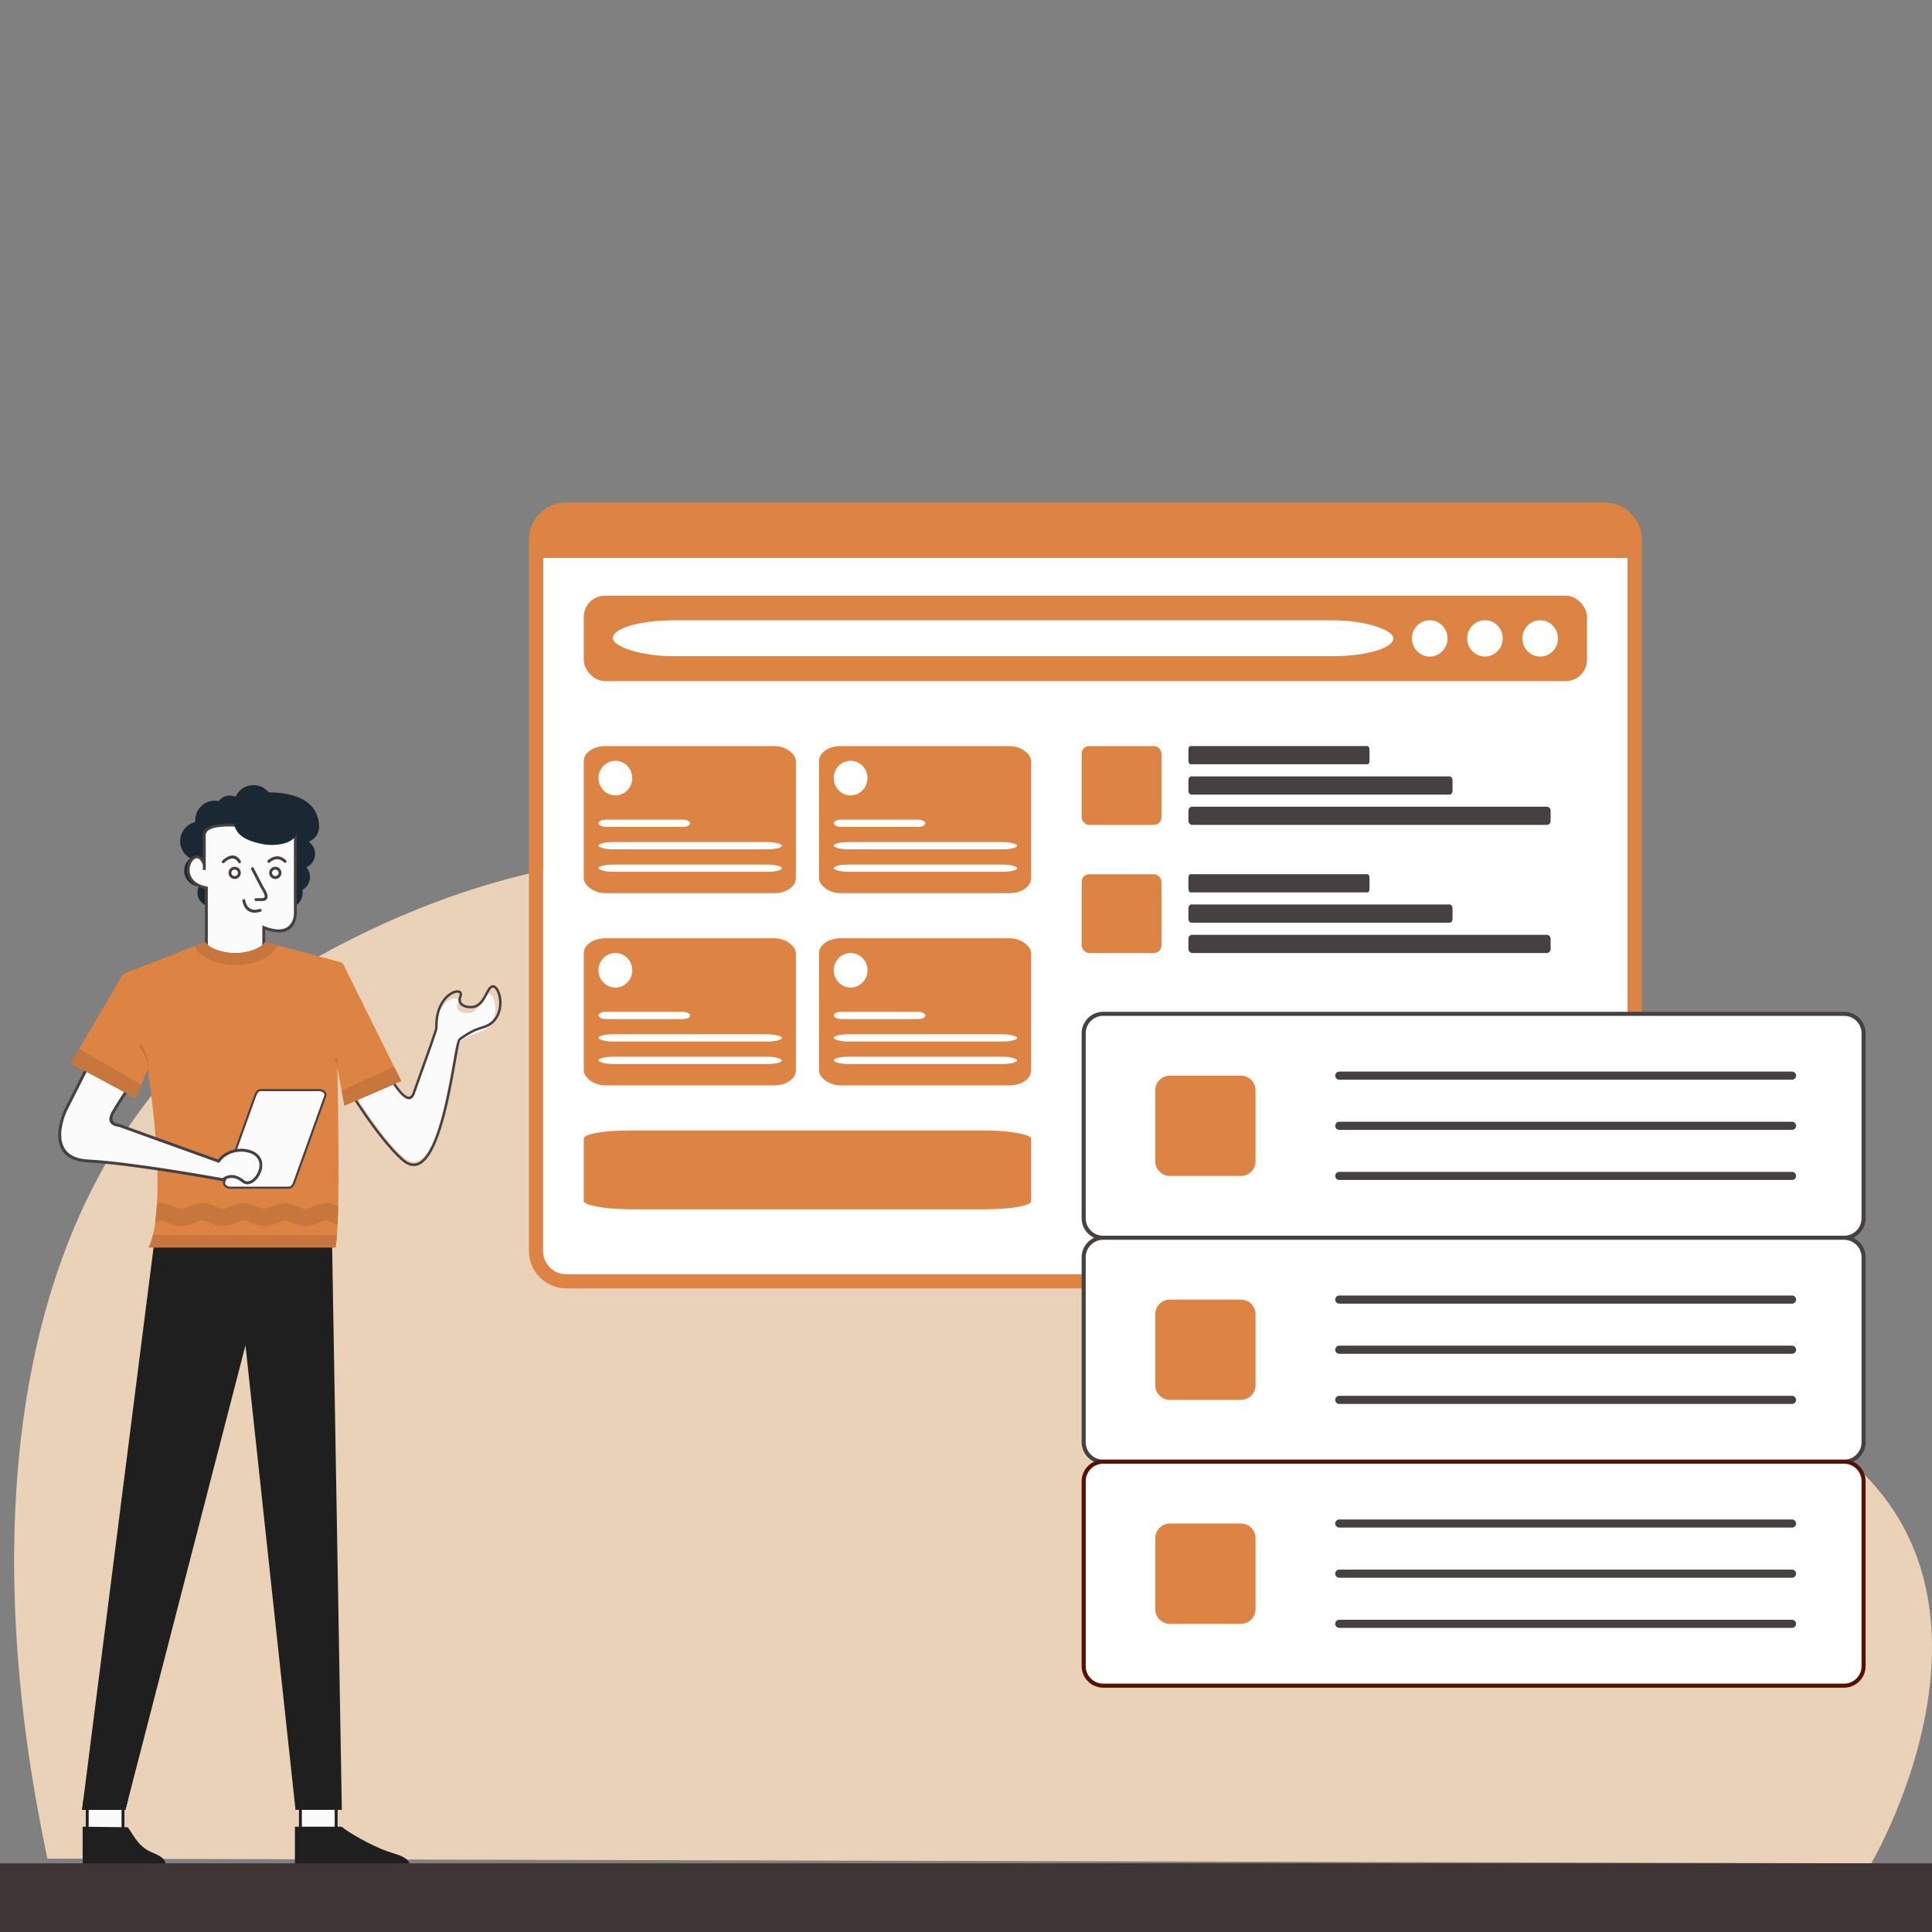 <?xml version="1.0" encoding="UTF-8"?>
<!DOCTYPE svg PUBLIC "-//W3C//DTD SVG 1.1//EN" "http://www.w3.org/Graphics/SVG/1.1/DTD/svg11.dtd">
<!-- Creator: CorelDRAW -->
<svg xmlns="http://www.w3.org/2000/svg" xml:space="preserve" width="10in" height="10in" version="1.1" style="shape-rendering:geometricPrecision; text-rendering:geometricPrecision; image-rendering:optimizeQuality; fill-rule:evenodd; clip-rule:evenodd"
viewBox="0 0 10000 10000"
 xmlns:xlink="http://www.w3.org/1999/xlink"
 xmlns:xodm="http://www.corel.com/coreldraw/odm/2003">
 <rect x="0" y="0" width="10000" height="10000" fill="#808080" stroke="none"/>
 <defs>
  <style type="text/css">
   <![CDATA[
    .fil0 {fill:none}
    .fil12 {fill:#192832}
    .fil11 {fill:#201F1F}
    .fil14 {fill:#3F3436}
    .fil6 {fill:#464041}
    .fil13 {fill:#C7773D}
    .fil3 {fill:#DD8444}
    .fil1 {fill:#EAD2B8}
    .fil8 {fill:#FBFBFB}
    .fil2 {fill:white}
    .fil5 {fill:white}
    .fil10 {fill:#201F1F;fill-rule:nonzero}
    .fil9 {fill:#464041;fill-rule:nonzero}
    .fil7 {fill:#561102;fill-rule:nonzero}
    .fil4 {fill:white;fill-rule:nonzero}
   ]]>
  </style>
 </defs>
 <g id="Layer_x0020_1">
  <g id="_1106987592">
   <rect class="fil0" width="10000" height="10000"/>
   <g>
    <path class="fil1" d="M9685.5 9644.44c0,0 1211.85,-2049.68 -1122.09,-2528.43 -2333.94,-478.76 -2214.26,-448.84 -2663.09,-1406.35 -448.83,-957.51 -2214.25,-1929.99 -4323.77,-718.13 -2109.52,1211.85 -1406.36,4239.61 -1331.55,4628.61l9440.5 24.31z"/>
    <path class="fil2" d="M2845.84 6560.28l0 0zm5544.11 0l0 0zm-226.93 -3673.23l-5322.59 0 -29.67 0 0 3588.96c0,32.79 13.45,62.64 35.01,84.34 21.63,21.6 51.5,35.01 84.34,35.01l5375.58 0c32.79,0 62.63,-13.45 84.33,-35.01 21.6,-21.63 35.01,-51.5 35.01,-84.34l0 -3588.96 -262.01 0z"/>
    <rect class="fil3" x="3021.52" y="3083.23" width="5192.75" height="442.17" rx="109.63" ry="109.63"/>
    <rect class="fil2" x="3171.77" y="3210.57" width="4040.29" height="185.8" rx="314.72" ry="285.84"/>
    <ellipse class="fil2" cx="7971.91" cy="3304.32" rx="92.13" ry="94.01"/>
    <ellipse class="fil2" cx="7686.08" cy="3304.32" rx="92.12" ry="94.01"/>
    <ellipse class="fil2" cx="7400.25" cy="3304.32" rx="92.12" ry="94"/>
    <path class="fil3" d="M2810.76 6476.01l0 -3588.96 29.67 0 5322.59 0 262.01 0 0 3588.96c0,32.84 -13.41,62.7 -35.01,84.34 -10.44,10.37 -22.78,18.88 -36.42,24.9 -14.69,6.49 -30.9,10.11 -47.91,10.11l-5375.58 0c-32.85,0 -62.71,-13.41 -84.35,-35.01 -5.78,-5.81 -10.97,-12.21 -15.48,-19.09 -12.33,-18.81 -19.54,-41.24 -19.54,-65.24zm5494.94 -3874.79l-5375.58 0c-105.83,0 -192.46,86.62 -192.46,192.44l0 3682.34c0,105.83 86.63,192.45 192.46,192.45l5375.58 0c105.81,0 192.44,-86.63 192.44,-192.45l0 -3682.34c0,-105.81 -86.63,-192.44 -192.44,-192.44z"/>
    <path class="fil4" d="M4315.27 4698.05l968.33 0c14.68,0 28.04,6.01 37.7,15.67 9.66,9.66 15.67,23.03 15.67,37.7l0 590.97c0,14.68 -6.01,28.04 -15.67,37.7 -9.66,9.66 -23.02,15.67 -37.7,15.67l-968.33 0c-14.69,0 -28.04,-6.01 -37.7,-15.67 -9.66,-9.66 -15.67,-23.02 -15.67,-37.7l0 -590.97c0,-14.68 6.01,-28.04 15.67,-37.7 9.67,-9.66 23.02,-15.67 37.7,-15.67zm968.33 30.51l-968.33 0c-6.28,0 -12.01,2.58 -16.15,6.72 -4.13,4.13 -6.72,9.87 -6.72,16.15l0 590.97c0,6.28 2.58,12 6.72,16.14 4.13,4.13 9.86,6.72 16.15,6.72l968.33 0c6.28,0 12.01,-2.58 16.15,-6.72 4.13,-4.13 6.72,-9.86 6.72,-16.14l0 -590.97c0,-6.28 -2.58,-12.01 -6.72,-16.15 -4.13,-4.13 -9.87,-6.72 -16.15,-6.72z"/>
    <path class="fil5" d="M5234.31 5280.14c-11.58,-60.05 -53.29,-292.42 -96.6,-296.44 -113.59,-10.57 -91.25,81.58 -164.18,89.11 -144.93,14.98 -65.97,-81.89 -187.61,-127.15 -119.06,-44.3 -98.27,236.96 -271.9,229.22 -73.59,-3.63 -123.87,113.32 -119.74,120.06l826.46 -0.76c20.28,-0.02 17.07,4.18 13.56,-14.04z"/>
    <ellipse class="fil5" cx="4487.29" cy="4907.97" rx="87.44" ry="89.49"/>
    <rect class="fil2" x="4261.89" y="5538.71" width="537.54" height="37.44" rx="41.87" ry="57.59"/>
    <rect class="fil2" x="4261.89" y="5641.64" width="791.85" height="37.44" rx="61.68" ry="57.59"/>
    <rect class="fil2" x="4261.89" y="5744.56" width="1075.08" height="37.44" rx="83.74" ry="57.59"/>
    <rect class="fil2" x="4261.89" y="5847.49" width="1075.08" height="37.44" rx="83.74" ry="57.59"/>
    <rect class="fil2" x="4261.89" y="5950.42" width="1075.08" height="37.44" rx="83.74" ry="57.59"/>
    <rect class="fil2" x="4261.89" y="6053.35" width="1075.08" height="37.44" rx="83.74" ry="57.59"/>
    <rect class="fil3" x="3021.53" y="5851.14" width="2315.44" height="407.98" rx="234.86" ry="41.38"/>
    <rect class="fil3" x="3021.53" y="3861.64" width="1097.93" height="761.47" rx="111.37" ry="77.24"/>
    <ellipse class="fil5" cx="3185.21" cy="4027.38" rx="87.44" ry="89.49"/>
    <rect class="fil5" x="3097.77" y="4242.37" width="474.62" height="37.44" rx="36.97" ry="57.59"/>
    <rect class="fil5" x="3097.77" y="4358.65" width="949.24" height="37.44" rx="73.94" ry="57.59"/>
    <rect class="fil5" x="3097.77" y="4474.92" width="949.24" height="37.44" rx="73.94" ry="57.59"/>
    <rect class="fil3" x="5598.65" y="3861.64" width="413.04" height="407.99" rx="38.93" ry="38.93"/>
    <rect class="fil3" x="5598.65" y="4524.8" width="413.04" height="407.99" rx="38.93" ry="38.93"/>
    <g>
     <rect class="fil6" x="6151.21" y="3861.64" width="937.35" height="94.15" rx="9.73" ry="19.47"/>
     <rect class="fil6" x="6151.21" y="4175.47" width="1874.7" height="94.15" rx="19.47" ry="19.47"/>
     <rect class="fil6" x="6151.21" y="4018.56" width="1367.04" height="94.15" rx="14.2" ry="19.47"/>
     <rect class="fil6" x="6151.21" y="4524.8" width="937.35" height="94.15" rx="9.73" ry="19.47"/>
     <rect class="fil6" x="6151.21" y="4838.64" width="1874.7" height="94.15" rx="19.47" ry="19.47"/>
     <rect class="fil6" x="6151.21" y="4681.72" width="1367.04" height="94.15" rx="14.2" ry="19.47"/>
    </g>
    <rect class="fil3" x="3021.53" y="4856.39" width="1097.93" height="761.47" rx="111.37" ry="77.24"/>
    <ellipse class="fil5" cx="3185.21" cy="5022.13" rx="87.44" ry="89.49"/>
    <rect class="fil5" x="3097.77" y="5237.12" width="474.62" height="37.44" rx="36.97" ry="57.59"/>
    <rect class="fil5" x="3097.77" y="5353.4" width="949.24" height="37.44" rx="73.94" ry="57.59"/>
    <rect class="fil5" x="3097.77" y="5469.67" width="949.24" height="37.44" rx="73.94" ry="57.59"/>
    <rect class="fil3" x="4239.05" y="3861.64" width="1097.93" height="761.47" rx="111.37" ry="77.24"/>
    <ellipse class="fil5" cx="4402.73" cy="4027.38" rx="87.44" ry="89.49"/>
    <rect class="fil5" x="4315.29" y="4242.37" width="474.62" height="37.44" rx="36.97" ry="57.59"/>
    <rect class="fil5" x="4315.29" y="4358.65" width="949.24" height="37.44" rx="73.94" ry="57.59"/>
    <rect class="fil5" x="4315.29" y="4474.92" width="949.24" height="37.44" rx="73.94" ry="57.59"/>
    <rect class="fil3" x="4239.05" y="4856.39" width="1097.93" height="761.47" rx="111.37" ry="77.24"/>
    <ellipse class="fil5" cx="4402.73" cy="5022.13" rx="87.44" ry="89.49"/>
    <rect class="fil5" x="4315.29" y="5237.12" width="474.62" height="37.44" rx="36.97" ry="57.59"/>
    <rect class="fil5" x="4315.29" y="5353.4" width="949.24" height="37.44" rx="73.94" ry="57.59"/>
    <rect class="fil5" x="4315.29" y="5469.67" width="949.24" height="37.44" rx="73.94" ry="57.59"/>
    <path class="fil5" d="M5709.94 5247.5l3835.19 0c55.44,0 100.79,45.35 100.79,100.79l0 957.54c0,55.44 -45.35,100.79 -100.79,100.79l-3835.19 0c-55.43,0 -100.79,-45.35 -100.79,-100.79l0 -957.54c0,-55.44 45.36,-100.79 100.79,-100.79z"/>
    <path class="fil6" d="M5709.94 5237l3835.19 0c30.62,0 58.44,12.52 78.61,32.68 20.17,20.17 32.68,47.99 32.68,78.61l0 957.54c0,30.61 -12.52,58.44 -32.68,78.61 -20.17,20.16 -47.99,32.68 -78.61,32.68l-3835.19 0c-30.61,0 -58.44,-12.52 -78.61,-32.68 -20.17,-20.17 -32.69,-48 -32.69,-78.61l0 -957.54c0,-30.62 12.52,-58.44 32.69,-78.61 20.17,-20.17 47.99,-32.68 78.61,-32.68zm3835.19 21l-3835.19 0c-24.82,0 -47.39,10.16 -63.76,26.53 -16.37,16.37 -26.53,38.94 -26.53,63.76l0 957.54c0,24.82 10.16,47.39 26.53,63.76 16.37,16.37 38.94,26.53 63.76,26.53l3835.19 0c24.82,0 47.39,-10.16 63.76,-26.53 16.37,-16.37 26.53,-38.94 26.53,-63.76l0 -957.54c0,-24.82 -10.16,-47.39 -26.53,-63.76 -16.37,-16.37 -38.94,-26.53 -63.76,-26.53z"/>
    <path class="fil6" d="M6932.06 5546.52c-11.6,0 -21,9.4 -21,21 0,11.6 9.4,21 21,21l2343.44 0c11.6,0 21,-9.4 21,-21 0,-11.59 -9.4,-21 -21,-21l-2343.44 0z"/>
    <path class="fil3" d="M6055.17 5567.51l367.9 0c41.58,0 75.59,34.02 75.59,75.59l0 367.9c0,41.58 -34.02,75.59 -75.59,75.59l-367.9 0c-41.57,0 -75.59,-34.02 -75.59,-75.59l0 -367.9c0,-41.58 34.02,-75.59 75.59,-75.59z"/>
    <path class="fil6" d="M6932.06 5806.06c-11.6,0 -21,9.4 -21,21 0,11.59 9.4,21 21,21l2343.44 0c11.6,0 21,-9.4 21,-21 0,-11.6 -9.4,-21 -21,-21l-2343.44 0z"/>
    <path class="fil6" d="M6932.06 6065.6c-11.6,0 -21,9.4 -21,21 0,11.6 9.4,21 21,21l2343.44 0c11.6,0 21,-9.4 21,-21 0,-11.59 -9.4,-21 -21,-21l-2343.44 0z"/>
    <path class="fil5" d="M5709.94 7565.74l3835.19 0c55.44,0 100.79,-45.35 100.79,-100.79l0 -957.54c0,-55.44 -45.35,-100.8 -100.79,-100.8l-3835.19 0c-55.43,0 -100.79,45.36 -100.79,100.8l0 957.54c0,55.44 45.36,100.79 100.79,100.79z"/>
    <path class="fil6" d="M5709.94 7555.24l3835.19 0c24.82,0 47.39,-10.16 63.76,-26.53 16.37,-16.37 26.53,-38.94 26.53,-63.76l0 -957.54c0,-24.82 -10.16,-47.39 -26.53,-63.76 -16.37,-16.37 -38.94,-26.53 -63.76,-26.53l-3835.19 0c-24.82,0 -47.39,10.16 -63.76,26.53 -16.37,16.37 -26.53,38.94 -26.53,63.76l0 957.54c0,24.82 10.16,47.39 26.53,63.76 16.37,16.37 38.94,26.53 63.76,26.53zm3835.19 21l-3835.19 0c-30.61,0 -58.44,-12.52 -78.61,-32.69 -20.17,-20.17 -32.69,-47.99 -32.69,-78.61l0 -957.54c0,-30.62 12.52,-58.44 32.69,-78.61 20.17,-20.17 47.99,-32.69 78.61,-32.69l3835.19 0c30.62,0 58.44,12.52 78.61,32.69 20.17,20.17 32.68,47.99 32.68,78.61l0 957.54c0,30.62 -12.52,58.44 -32.68,78.61 -20.17,20.17 -47.99,32.69 -78.61,32.69z"/>
    <path class="fil6" d="M6932.06 7224.72c-11.6,0 -21,9.4 -21,21 0,11.6 9.4,21 21,21l2343.44 0c11.6,0 21,-9.4 21,-21 0,-11.59 -9.4,-21 -21,-21l-2343.44 0z"/>
    <path class="fil3" d="M6055.17 7245.72l367.9 0c41.58,0 75.59,-34.01 75.59,-75.59l0 -367.9c0,-41.58 -34.02,-75.59 -75.59,-75.59l-367.9 0c-41.57,0 -75.59,34.02 -75.59,75.59l0 367.9c0,41.58 34.02,75.59 75.59,75.59z"/>
    <path class="fil6" d="M6932.06 6965.18c-11.6,0 -21,9.4 -21,21 0,11.6 9.4,21 21,21l2343.44 0c11.6,0 21,-9.4 21,-21 0,-11.6 -9.4,-21 -21,-21l-2343.44 0z"/>
    <path class="fil6" d="M6932.06 6705.65c-11.6,0 -21,9.4 -21,21 0,11.6 9.4,21 21,21l2343.44 0c11.6,0 21,-9.4 21,-21 0,-11.59 -9.4,-21 -21,-21l-2343.44 0z"/>
    <path class="fil5" d="M5709.94 7565.74l3835.19 0c55.44,0 100.79,45.35 100.79,100.79l0 957.54c0,55.43 -45.35,100.8 -100.79,100.8l-3835.19 0c-55.43,0 -100.79,-45.36 -100.79,-100.8l0 -957.54c0,-55.43 45.36,-100.79 100.79,-100.79z"/>
    <path class="fil7" d="M5709.94 7555.24l3835.19 0c30.62,0 58.44,12.52 78.61,32.68 20.17,20.17 32.68,47.99 32.68,78.61l0 957.54c0,30.61 -12.52,58.44 -32.68,78.61 -20.17,20.17 -47.99,32.68 -78.61,32.68l-3835.19 0c-30.61,0 -58.44,-12.52 -78.61,-32.68 -20.17,-20.17 -32.69,-48 -32.69,-78.61l0 -957.54c0,-30.61 12.52,-58.44 32.69,-78.61 20.17,-20.17 47.99,-32.68 78.61,-32.68zm3835.19 21l-3835.19 0c-24.82,0 -47.39,10.16 -63.76,26.53 -16.37,16.37 -26.53,38.94 -26.53,63.76l0 957.54c0,24.82 10.16,47.39 26.53,63.76 16.37,16.37 38.94,26.54 63.76,26.54l3835.19 0c24.82,0 47.39,-10.17 63.76,-26.54 16.37,-16.37 26.53,-38.94 26.53,-63.76l0 -957.54c0,-24.82 -10.16,-47.39 -26.53,-63.76 -16.37,-16.37 -38.94,-26.53 -63.76,-26.53z"/>
    <path class="fil6" d="M6932.06 7864.77c-11.6,0 -21,9.4 -21,21 0,11.59 9.4,21 21,21l2343.44 0c11.6,0 21,-9.4 21,-21 0,-11.6 -9.4,-21 -21,-21l-2343.44 0z"/>
    <path class="fil3" d="M6055.17 7885.76l367.9 0c41.58,0 75.59,34.02 75.59,75.59l0 367.9c0,41.58 -34.02,75.59 -75.59,75.59l-367.9 0c-41.57,0 -75.59,-34.02 -75.59,-75.59l0 -367.9c0,-41.58 34.02,-75.59 75.59,-75.59z"/>
    <path class="fil6" d="M6932.06 8124.31c-11.6,0 -21,9.4 -21,21 0,11.6 9.4,21 21,21l2343.44 0c11.6,0 21,-9.4 21,-21 0,-11.59 -9.4,-21 -21,-21l-2343.44 0z"/>
    <path class="fil6" d="M6932.06 8383.85c-11.6,0 -21,9.4 -21,21 0,11.6 9.4,21 21,21l2343.44 0c11.6,0 21,-9.4 21,-21 0,-11.59 -9.4,-21 -21,-21l-2343.44 0z"/>
    <g>
     <path class="fil8" d="M2252.26 5345.22c0.39,12.71 -96.99,277.76 -110.04,316.89 -39.91,119.72 -194.21,-225.76 -219.15,-268.96 -33.2,-89.66 -122.85,-99.61 -122.85,-99.61l9.96 328.73c0,0 152.74,255.68 275.6,365.25 192.2,171.42 256.17,-568.57 278.84,-585.3 21.83,-16.39 47.04,-33.56 75.82,-46.13 23.28,-10.16 47.48,-13.49 69.07,-26.67 86.22,-52.64 52.61,-186.44 19,-186.44 -28.5,0 -38.27,83.64 -88.81,98.3 -32.06,9.29 -89.16,-3.65 -70.39,-49.61 22.11,-54.12 -122.59,-21.87 -117.06,153.56z"/>
     <path class="fil9" d="M2265.19 5319.96c0.32,10.46 -48.92,147.65 -84.1,245.64 -15.79,43.97 -28.73,80.02 -32.96,92.72 -9.14,27.41 -23.74,35.17 -41.7,29.19 -54.21,-18.07 -139.24,-188.25 -181.22,-272.29l0.02 -0.01c-9.63,-19.26 -16.95,-33.92 -21.07,-41.04l-0.47 -0.99c-28.1,-75.85 -95.56,-95.74 -117.87,-100.33l10.29 339.39c12.47,20.71 165.88,273.62 290.35,384.63 42.44,37.85 78.46,30.54 109.02,-3.74 79.24,-88.85 125.14,-349.73 151.78,-501.1 11.49,-65.27 19.49,-110.72 27.06,-116.45l-0.01 -0.01c11.65,-8.75 24.26,-17.74 37.9,-26.28 13.68,-8.57 28.29,-16.62 43.8,-23.39 10.25,-4.47 20.44,-7.67 30.52,-10.84 14.55,-4.56 28.93,-9.08 42,-17.06 40.76,-24.89 54.88,-68.07 54.88,-106.84 0,-13.37 -1.66,-26.17 -4.48,-37.49 -2.78,-11.2 -6.68,-20.93 -11.18,-28.3 -5.12,-8.39 -10.7,-13.44 -15.78,-13.44 -9.83,0 -18.58,16.4 -28.91,35.73 -14.41,26.97 -31.49,58.98 -63.56,68.28 -17,4.92 -40.2,4.37 -58.01,-2.91 -6.39,-2.61 -12.16,-6.08 -16.78,-10.44 -4.85,-4.58 -8.5,-10.15 -10.41,-16.75 -2.53,-8.71 -1.97,-19.02 2.91,-30.97l0.03 0c2.63,-6.45 2.52,-10.93 0.42,-13.41 -2.46,-2.91 -7.88,-3.92 -15.06,-2.88 -8.49,1.24 -18.87,5.41 -29.69,12.79 -33.86,23.09 -70.61,76.63 -67.71,168.6l0 0.02zm-95.98 241.39c34.83,-97.02 83.58,-232.83 83.36,-241.03 -3.06,-97.3 36.64,-154.49 73.2,-179.42 12.48,-8.51 24.76,-13.37 35.04,-14.87 11.6,-1.69 21.11,0.86 26.49,7.23 5.13,6.06 6.24,14.98 1.61,26.32l0.02 0.01c-3.73,9.14 -4.26,16.66 -2.51,22.71 1.24,4.29 3.68,7.98 6.95,11.06 3.49,3.3 7.93,5.95 12.87,7.97 15.24,6.23 35.14,6.69 49.74,2.46 26.95,-7.81 42.69,-37.28 55.94,-62.1 12.27,-22.97 22.67,-42.46 40.04,-42.46 9.81,0 19.13,7.33 26.57,19.53 5.16,8.45 9.57,19.41 12.67,31.86 3.07,12.33 4.87,26.17 4.87,40.52 0,42.51 -15.68,89.98 -60.97,117.63 -14.41,8.8 -29.52,13.55 -44.81,18.34 -9.81,3.08 -19.72,6.2 -29.24,10.35 -15.01,6.56 -29.06,14.29 -42.17,22.5 -13.15,8.24 -25.51,17.06 -37,25.69l-0.05 0.02c-3.45,2.54 -11.11,46.03 -22.1,108.52 -26.86,152.67 -73.16,415.81 -154.79,507.33 -35.71,40.04 -77.65,48.7 -126.89,4.78 -131.04,-116.87 -293.14,-388.22 -293.61,-389l-0.89 -3.07 -10.57 -348.76 -0.22 -7.35 7.3 0.9c0.28,0.03 98.57,10.96 135.32,109.27 4.14,7.26 11.51,22.01 21.14,41.28l0.03 0c41.22,82.5 124.69,249.57 173.85,265.95 10.51,3.5 19.46,-2.23 25.77,-21.17 4.36,-13.09 17.29,-49.1 33.06,-93.02z"/>
     <g>
      <rect class="fil8" x="451.6" y="9336.73" width="185" height="131.79"/>
      <path class="fil10" d="M451.61 9475.96l185 0 7.45 0 0 -7.45 0 -131.78 0 -7.45 -7.45 0 -185 0 -7.45 0 0 7.45 0 131.78 0 7.45 7.45 0zm177.56 -14.89l-170.11 0 0 -116.89 170.11 0 0 116.89z"/>
      <rect class="fil8" x="1554.87" y="9345.39" width="185" height="131.79"/>
      <path class="fil10" d="M1554.87 9484.63l185 0 7.45 0 0 -7.45 0 -131.78 0 -7.45 -7.45 0 -185 0 -7.44 0 0 7.45 0 131.78 0 7.45 7.44 0zm177.56 -14.89l-170.11 0 0 -116.89 170.11 0 0 116.89z"/>
      <polygon class="fil11" points="1769.29,9367.61 1717.18,6345.34 809.01,6345.34 424.76,9367.61 649.34,9367.61 1270.54,6963.19 1529.48,9367.61 "/>
      <polygon class="fil11" points="431.71,9312.96 424.76,9367.61 649.34,9367.61 663.45,9312.96 "/>
      <path class="fil12" d="M1390.72 4101.18c-18.61,-22.85 -46.96,-37.46 -78.73,-37.46 -41.58,0 -77.31,25.02 -92.99,60.81 -9.16,-4.35 -19.41,-6.79 -30.22,-6.79 -23.17,0 -43.74,11.18 -56.59,28.44 -6.63,-1.36 -13.49,-2.07 -20.52,-2.07 -56.04,0 -101.47,45.43 -101.47,101.47 0,3.13 0.15,6.22 0.43,9.28 -44.81,10.53 -78.18,50.76 -78.18,98.78 0,38.15 21.06,71.39 52.19,88.72 -18.94,14.96 -31.1,38.13 -31.1,64.15 0,43.36 33.76,78.81 76.43,81.53 -5.05,9.71 -7.91,20.76 -7.91,32.46 0,38.94 31.57,70.51 70.5,70.51 14.39,0 27.77,-4.32 38.93,-11.72 1.1,31.46 20.72,56.53 44.76,56.53 4.48,0 8.81,-0.87 12.89,-2.5 11.77,27.06 38.73,45.98 70.12,45.98 33.68,0 62.26,-21.78 72.45,-52.02 13.75,20.26 36.97,33.57 63.29,33.57 38.13,0 69.73,-27.91 75.49,-64.42 6.19,1.62 12.69,2.48 19.39,2.48 42.21,0 76.43,-34.22 76.43,-76.43 0,-5.45 -0.57,-10.76 -1.66,-15.89 23.76,-12.96 39.88,-38.17 39.88,-67.14 0,-19.2 -7.09,-36.74 -18.78,-50.17 26.6,-11.96 45.13,-38.69 45.13,-69.75 0,-25.85 -12.83,-48.7 -32.48,-62.53 40.23,-18.04 69.39,-58.15 43.03,-135.14 -36.28,-105.99 -176.33,-120.65 -250.73,-120.69z"/>
      <path class="fil8" d="M1068.27 4929.21l0 -333.52c-177.25,-31.52 -58.91,-248.35 -10.8,-121.53l0 28.77 0 -178.66c0,-102.85 338.75,-27 471.25,-27l0 432.09c0,0 1.35,136.38 -163.39,71.56l0 136.69 -297.07 -8.41z"/>
      <path class="fil9" d="M1075.72 4965.62l0 -369.92 0 -6.23 -6.17 -1.1c-54.52,-9.69 -79.11,-37.54 -85.95,-66.48 -4.94,-20.91 -0.86,-42.4 7.79,-58.02 7.95,-14.36 19.53,-23.48 30.68,-21.43 9.59,1.76 19.58,11.61 27.96,33.07l0 27.44 14.89 0 0 -28.77 0 -149.89c0,-35.82 52.14,-46.5 122.51,-46.5 59.4,0 131.07,7.87 196.8,15.08 52.45,5.76 101.16,11.1 137.05,11.78l0 424.72c0,0.36 1.26,125.43 -153.23,64.65l-10.15 -3.99 0 10.91 0 172.68 -282.17 -8zm-14.89 -363.78l0 370.99 0 7.21 7.24 0.2 297.07 8.42 7.65 0.22 0 -7.64 0 -169.59c164.73,59.25 163.39,-81.87 163.39,-82.29l0 -432.09 0 -7.45 -7.44 0c-35.99,0 -87.33,-5.63 -142.92,-11.74 -66.26,-7.27 -138.52,-15.2 -198.37,-15.2 -78.94,0 -137.41,14.09 -137.41,61.39l0 120.5c-7.83,-10.01 -16.52,-15.33 -25.29,-16.94 -18.01,-3.3 -35.36,9.02 -46.32,28.82 -10.26,18.54 -15.13,43.96 -9.3,68.6 7.79,32.96 34.28,64.57 91.7,76.57z"/>
      <path class="fil12" d="M1208.43 4173.55c0,0 263.07,-55.5 318.3,72.84 55.22,128.35 -107.96,133.66 -161.3,123.72 -150.57,-28.04 -165.29,-84.44 -156.99,-196.57z"/>
      <path class="fil3" d="M768.62 6456.73c0,0 107.87,-154.46 -4.02,-923.13l-63.24 150.81 -335.68 -180 246.4 -420.98c23.56,-40.26 14.85,-38.56 57.85,-55.17l390.9 -151.62c26.22,33.56 88.61,56.17 157.16,56.17 68.55,0 128.65,-23.2 154.81,-56.86l363.11 97.3c47,12.57 35.7,7.83 57.2,51.14l283.83 571.24 -294.4 127.64 -36.42 -195.75c0,0 19.46,797.86 -9.73,929.21l-967.76 0z"/>
      <path class="fil13" d="M1729.91 5482.84c0.04,0.04 21.22,19.76 16.2,44.68l0 0 0 0c6.53,-32.41 -1.53,-54.9 -1.57,-54.97l-14.62 10.29z"/>
      <path class="fil13" d="M718.79 5415.91c0.15,0.21 61.55,80.17 45.81,117.69l0 0 0 0c19.58,-46.68 -30.89,-127.53 -31.05,-127.77l-14.76 10.07z"/>
      <path class="fil13" d="M803.61 6325.96c3.7,-26.8 6.88,-58.57 9,-96.12 6.6,-1.15 13.36,-1.8 20.37,-1.8 25.37,0 47.48,8.58 70.48,18.07 9.44,3.89 26.09,11.31 36.34,11.31 10.26,0 26.91,-7.41 36.34,-11.31 23,-9.48 45.11,-18.07 70.48,-18.07 25.37,0 47.48,8.58 70.48,18.07 9.43,3.89 26.09,11.31 36.34,11.31 10.26,0 26.91,-7.41 36.34,-11.31 23,-9.48 45.1,-18.07 70.48,-18.07 25.37,0 47.48,8.58 70.48,18.07 9.44,3.89 26.09,11.31 36.34,11.31 10.26,0 26.91,-7.41 36.34,-11.31 23,-9.48 45.11,-18.07 70.48,-18.07 25.37,0 47.48,8.58 70.48,18.07 9.43,3.89 26.08,11.31 36.34,11.31 10.26,0 26.91,-7.42 36.34,-11.31 23,-9.49 45.1,-18.07 70.48,-18.07 22.6,0 42.61,6.81 62.96,15 -0.76,34.32 -1.77,66.35 -3.08,94.96 -7.85,-2.74 -15.65,-5.89 -23.54,-9.14 -9.43,-3.89 -26.08,-11.31 -36.34,-11.31 -10.26,0 -26.91,7.41 -36.34,11.31 -23,9.49 -45.1,18.07 -70.48,18.07 -25.37,0 -47.48,-8.58 -70.48,-18.07 -9.44,-3.9 -26.09,-11.31 -36.34,-11.31 -10.26,0 -26.91,7.41 -36.34,11.31 -23,9.48 -45.11,18.07 -70.48,18.07 -25.37,0 -47.48,-8.58 -70.48,-18.07 -9.44,-3.9 -26.09,-11.31 -36.35,-11.31 -10.26,0 -26.91,7.41 -36.34,11.31 -23,9.48 -45.1,18.07 -70.48,18.07 -25.37,0 -47.48,-8.58 -70.48,-18.07 -9.44,-3.9 -26.09,-11.31 -36.34,-11.31 -10.26,0 -26.91,7.41 -36.34,11.31 -23,9.48 -45.11,18.07 -70.48,18.07 -25.37,0 -47.48,-8.58 -70.48,-18.07 -9.44,-3.9 -26.09,-11.31 -36.34,-11.31 -8.05,0 -20.02,4.56 -29.37,8.41z"/>
      <path class="fil13" d="M1006.89 4898.07l53.93 -21.43c26.23,33.56 88.61,56.18 157.16,56.18 68.55,0 128.65,-23.2 154.81,-56.86l61.54 16.49c-20.2,58.25 -108.7,102.11 -214.82,102.11 -102.67,0 -188.84,-41.06 -212.62,-96.48z"/>
      <polygon class="fil13" points="2039.63,5520.56 2076.93,5595.63 1782.53,5723.27 1768.11,5645.76 "/>
      <path class="fil8" d="M1654.6 5642.48l-304.63 0c-16.07,0 -23.8,14.11 -29.21,29.21l-160.25 446.52c-5.42,15.1 13.17,29.21 29.21,29.21l304.63 0c16.04,0 23.79,-14.09 29.21,-29.21l160.25 -446.52c5.43,-15.12 -13.14,-29.21 -29.21,-29.21z"/>
      <path class="fil9" d="M1654.6 5637.13l-304.63 0c-9.82,0 -17.07,4.28 -22.65,10.83 -5.12,6 -8.68,13.87 -11.58,21.94l-160.25 446.52c-0.88,2.46 -1.29,4.87 -1.29,7.21 0,6.23 2.78,12 7.19,16.74 4.08,4.39 9.66,7.94 15.62,10.08 4.16,1.49 8.52,2.33 12.71,2.33l304.63 0c9.81,0 17.05,-4.27 22.64,-10.82 5.12,-6 8.69,-13.86 11.59,-21.94l160.25 -446.52 0.02 0c0.87,-2.44 1.28,-4.85 1.28,-7.22 0,-6.24 -2.78,-12 -7.18,-16.74 -4.08,-4.4 -9.65,-7.93 -15.61,-10.07 -4.16,-1.49 -8.53,-2.33 -12.73,-2.33zm-304.63 10.69l304.63 0c3.04,0 6.17,0.59 9.14,1.66 4.39,1.57 8.46,4.14 11.4,7.31 2.63,2.83 4.29,6.11 4.29,9.47 0,1.18 -0.2,2.4 -0.65,3.63l0.02 0 -160.25 446.51c-2.52,7.04 -5.55,13.79 -9.66,18.61 -3.65,4.27 -8.31,7.06 -14.54,7.06l-304.63 0c-3.03,0 -6.16,-0.6 -9.12,-1.66 -4.39,-1.58 -8.46,-4.15 -11.41,-7.33 -2.63,-2.83 -4.3,-6.12 -4.3,-9.47 0,-1.21 0.2,-2.43 0.63,-3.62l160.25 -446.52c2.52,-7.02 5.54,-13.78 9.65,-18.6 3.64,-4.28 8.31,-7.07 14.55,-7.07z"/>
      <path class="fil8" d="M457.9 5513.28l-118.58 234.13c0,0 -118.58,249.33 115.54,261.5 234.13,12.16 699.35,97.3 699.35,97.3 0,0 42.57,-42.57 103.38,7.6 60.81,50.17 170.28,-138.35 7.6,-159.63 0,0 -85.14,-12.17 -133.79,56.25l-515.39 -185.48c0,0 -68.41,-3.04 -30.41,-68.41 38.01,-65.37 80.57,-126.19 80.57,-126.19l-208.28 -117.06z"/>
      <path class="fil9" d="M451.27 5509.94l-118.58 234.13 -0.12 0.21c-0.35,0.74 -123.33,259.31 121.91,272.05 233.69,12.14 697.06,96.94 698.39,97.19l3.75 0.69 2.73 -2.64c0.11,-0.1 37.89,-37.92 93.52,7.98 18.34,15.13 40.02,12.36 59.08,-0.69 15.4,-10.54 29.07,-28.06 37.36,-47.93 8.34,-20.01 11.33,-42.61 5.31,-63.19 -8.55,-29.17 -34.72,-53.89 -88.48,-60.92l-0.06 -0.03c-0.25,-0.03 -85.64,-12.22 -137.36,54.8l-510.22 -183.62 -2.18 -0.44c-0.15,-0 -56.14,-2.5 -24.3,-57.27 37.91,-65.21 80.1,-125.5 80.22,-125.67l4.7 -6.71 -7.14 -4.02 -208.28 -117.06 -6.76 -3.79 -3.51 6.93zm-105.22 240.61l114.97 -226.98 194.42 109.28c-12.08,17.61 -45.66,67.33 -76.26,119.97 -41.02,70.56 25.46,78.67 35.3,79.47l514.41 185.13 5.29 1.91 3.26 -4.58c46.02,-64.71 126.61,-53.2 126.84,-53.17l0 -0.02c46.69,6.12 69.09,26.47 76.08,50.33 5,17.09 2.37,36.21 -4.78,53.36 -7.2,17.28 -18.93,32.39 -32.02,41.35 -13.71,9.38 -28.94,11.69 -41.28,1.5 -56.38,-46.51 -98.98,-18.91 -110.27,-9.81 -43.01,-7.8 -473.77,-85.19 -696.79,-96.78 -222.98,-11.58 -109.49,-250.26 -109.18,-250.94l-0.01 -0z"/>
      <polygon class="fil13" points="730.82,5614.15 701.35,5684.41 365.67,5504.41 409.89,5428.86 "/>
      <path class="fil13" d="M768.62 6456.73c0,0 11.34,-16.28 22.85,-64.43l952.78 0c-2.11,28.07 -4.7,50.18 -7.87,64.43l-967.76 0z"/>
      <path class="fil11" d="M1526.52 9454.96l0 238.2 584.36 0c42.98,-78.15 -55.72,-92.52 -106.24,-110.78 -90.28,-32.67 -205.07,-100.27 -236.41,-127.42l-241.7 0z"/>
      <path class="fil11" d="M427.81 9454.96l0 238.2 423.39 0c31.14,-78.15 -40.37,-92.51 -76.98,-110.78 -65.42,-32.66 -90.43,-97.37 -113.14,-124.52l-233.28 -2.91z"/>
      <path class="fil9" d="M1160.7 4465.67c-2.81,2.98 -7.51,3.13 -10.5,0.32 -2.98,-2.81 -3.13,-7.52 -0.32,-10.5 0.17,-0.17 59.2,-63.06 96.41,1.37 2.05,3.55 0.84,8.1 -2.7,10.15 -3.55,2.05 -8.1,0.84 -10.15,-2.7 -27.21,-47.12 -72.61,1.23 -72.74,1.37z"/>
      <path class="fil9" d="M1396.45 4463.97c-2.95,2.84 -7.66,2.75 -10.5,-0.2 -2.84,-2.96 -2.75,-7.66 0.2,-10.5 0.13,-0.13 47.45,-47.44 94.98,0.09 2.91,2.91 2.91,7.62 0,10.52 -2.91,2.91 -7.62,2.91 -10.53,0 -37.03,-37.03 -74.06,-0.02 -74.16,0.09z"/>
      <path class="fil9" d="M1424.98 4500.97c4.68,0 8.91,1.89 11.96,4.93l0 0 -0.01 0.02 0.33 0.31c2.85,3.02 4.61,7.12 4.61,11.62 0,4.68 -1.89,8.92 -4.93,11.96l-0.01 -0.02 -0 0 -0.07 0.07c-3.04,3.01 -7.24,4.87 -11.87,4.87 -4.67,0 -8.9,-1.89 -11.95,-4.94 -3.05,-3.05 -4.94,-7.28 -4.94,-11.95 0,-4.66 1.89,-8.89 4.94,-11.94l0.29 -0.31c3.02,-2.87 7.13,-4.63 11.66,-4.63zm17.2 -0.32l5.24 -5.26c-5.75,-5.74 -13.69,-9.31 -22.44,-9.31 -8.54,0 -16.31,3.39 -22.02,8.9l-0.45 0.41c-5.75,5.75 -9.31,13.7 -9.31,22.47 0,8.77 3.56,16.72 9.31,22.47 5.75,5.75 13.7,9.31 22.47,9.31 8.66,0 16.52,-3.48 22.25,-9.1l0.22 -0.21 -5.27 -5.26 5.26 5.24c5.74,-5.75 9.31,-13.7 9.31,-22.45 0,-8.52 -3.39,-16.28 -8.87,-21.99l-0.44 -0.48 -5.26 5.27z"/>
      <path class="fil9" d="M1299.99 4499.54c-1.88,-3.64 -0.44,-8.13 3.2,-10 3.64,-1.88 8.13,-0.44 10,3.2l45 87.15c1.55,3 3.87,6.87 6.47,11.19l0.02 -0.01 0 0 0 -0 0.16 0.28c8.7,14.46 20.2,33.66 20.2,48.67 0,13.97 -7.87,23.81 -30.82,23.81l-29.5 0c-4.11,0 -7.45,-3.34 -7.45,-7.45 0,-4.11 3.34,-7.44 7.45,-7.44l29.5 0c11.86,0 15.93,-3.69 15.93,-8.92 0,-10.94 -10.27,-28.08 -18.05,-41l-0.17 -0.26 6.38 -3.84 -6.37 3.81c-2.77,-4.6 -5.24,-8.72 -6.95,-12.02l-45 -87.15z"/>
      <path class="fil9" d="M1254.58 4661.88c-0.5,-4.07 2.41,-7.79 6.48,-8.28 4.07,-0.5 7.79,2.41 8.29,6.48 0.02,0.18 7.61,66.47 75.28,44.45 3.9,-1.27 8.1,0.87 9.37,4.77 1.27,3.91 -0.87,8.1 -4.77,9.37 -84.97,27.65 -94.62,-56.55 -94.65,-56.79z"/>
      <path class="fil9" d="M1214.54 4500.97c4.68,0 8.91,1.89 11.96,4.93l0 0 -0.01 0.02 0.33 0.31c2.85,3.02 4.61,7.12 4.61,11.62 0,4.68 -1.89,8.92 -4.93,11.96l-0.01 -0.02 -0 0 -0.07 0.07c-3.04,3.01 -7.24,4.87 -11.87,4.87 -4.67,0 -8.9,-1.89 -11.95,-4.94 -3.05,-3.05 -4.94,-7.28 -4.94,-11.95 0,-4.66 1.89,-8.89 4.94,-11.94l0.29 -0.31c3.02,-2.87 7.13,-4.63 11.66,-4.63zm17.21 -0.32l5.24 -5.26c-5.75,-5.74 -13.7,-9.31 -22.44,-9.31 -8.54,0 -16.31,3.39 -22.02,8.9l-0.45 0.41c-5.75,5.75 -9.31,13.7 -9.31,22.47 0,8.77 3.57,16.72 9.31,22.47 5.75,5.75 13.7,9.31 22.47,9.31 8.66,0 16.52,-3.48 22.26,-9.1l0.22 -0.21 -5.26 -5.26 5.26 5.24c5.75,-5.75 9.31,-13.7 9.31,-22.45 0,-8.52 -3.39,-16.28 -8.87,-21.99l-0.44 -0.48 -5.26 5.27z"/>
     </g>
    </g>
    <rect class="fil14" x="-0" y="9644.44" width="10000" height="355.56"/>
   </g>
  </g>
 </g>
</svg>
